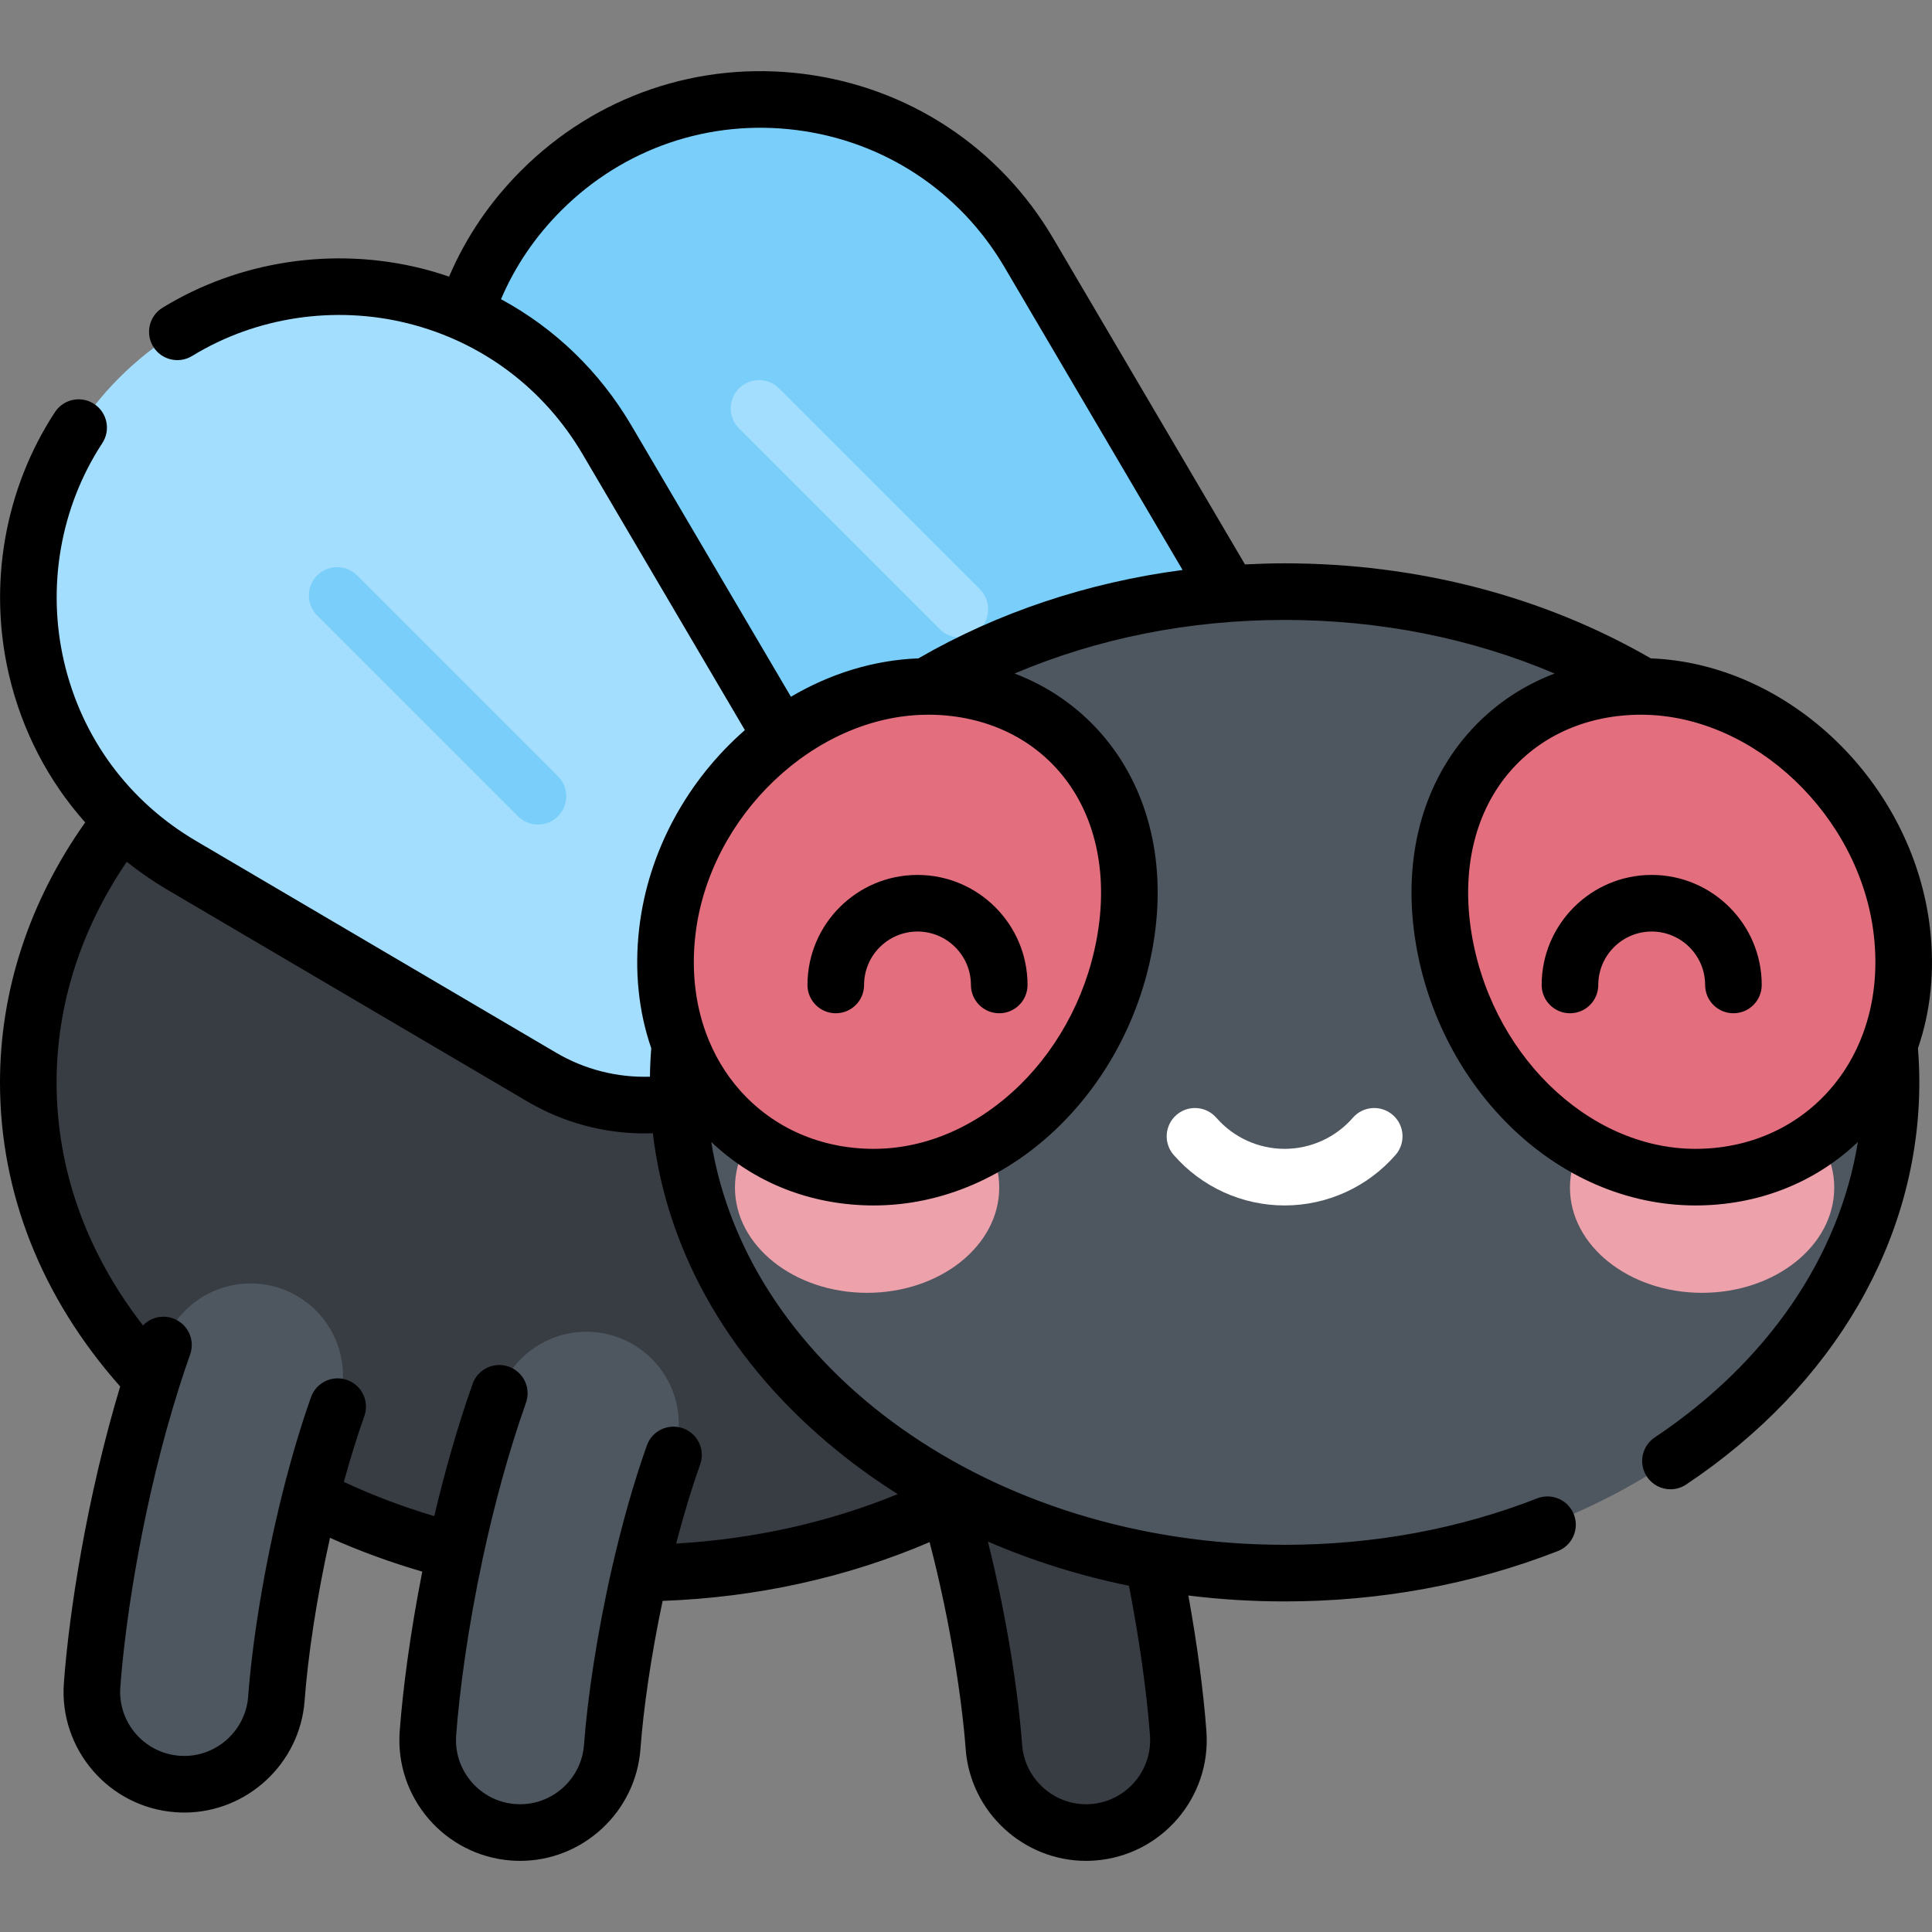 <svg id="Capa_1" enable-background="new 0 0 512 512" height="512" viewBox="0 0 512 512" width="512" xmlns="http://www.w3.org/2000/svg"><rect x="0" y="0" width="512" height="512" fill="#808080" stroke="none"/><path d="m287.79 485.645c-12.702 0-23.441-9.808-24.394-22.68-1.467-19.815-7.057-51.427-16.241-77.388-4.51-12.749 2.17-26.741 14.918-31.251 12.749-4.512 26.742 2.169 31.252 14.918 11.426 32.299 17.327 68.726 18.91 90.105.998 13.487-9.125 25.229-22.612 26.227-.615.047-1.227.069-1.833.069z" fill="#383c43"/><ellipse cx="168.211" cy="286.84" fill="#383c43" rx="160.711" ry="130.052"/><path d="m143.422 50.493c-38.098 38.098-29.958 101.913 16.484 129.227l95.504 56.169c21.059 12.386 47.828 8.971 65.104-8.305 17.276-17.276 20.69-44.045 8.305-65.104l-56.169-95.504c-27.315-46.44-91.13-54.58-129.228-16.483z" fill="#7acefa"/><path d="m254.363 168.935c-1.919 0-3.839-.732-5.304-2.197l-53.213-53.213c-2.929-2.929-2.929-7.678 0-10.606 2.93-2.929 7.678-2.929 10.607 0l53.213 53.213c2.929 2.929 2.929 7.678 0 10.606-1.464 1.464-3.384 2.197-5.303 2.197z" fill="#a3defe"/><path d="m31.63 100.074c-38.098 38.098-29.958 101.913 16.484 129.227l95.504 56.169c21.059 12.386 47.828 8.971 65.104-8.305 17.276-17.276 20.69-44.045 8.305-65.104l-56.169-95.504c-27.315-46.441-91.13-54.581-129.228-16.483z" fill="#a3defe"/><path d="m142.571 218.515c-1.919 0-3.839-.732-5.304-2.197l-53.213-53.213c-2.929-2.929-2.929-7.678 0-10.607 2.93-2.929 7.678-2.929 10.607 0l53.213 53.213c2.929 2.929 2.929 7.678 0 10.606-1.464 1.466-3.384 2.198-5.303 2.198z" fill="#7acefa"/><ellipse cx="340.433" cy="286.84" fill="#4e5660" rx="160.711" ry="130.052"/><ellipse cx="229.79" cy="314.725" fill="#eda1ab" rx="35.017" ry="27.886"/><ellipse cx="451.075" cy="314.725" fill="#eda1ab" rx="35.017" ry="27.886"/><path d="m298.543 246.931c-5.073 35.553-33.369 65.026-66.977 65.026s-59.01-27.895-54.729-65.026c4.113-35.677 35.474-65.026 69.082-65.026s58.059 26.936 52.624 65.026z" fill="#e26e7e"/><path d="m382.322 246.931c5.073 35.553 33.369 65.026 66.977 65.026s59.01-27.895 54.729-65.026c-4.113-35.677-35.474-65.026-69.082-65.026s-58.059 26.936-52.624 65.026z" fill="#e26e7e"/><path d="m137.852 485.645c-.607 0-1.219-.022-1.835-.068-13.487-1-23.61-12.742-22.61-26.229 1.585-21.385 7.488-57.815 18.913-90.105 4.51-12.749 18.502-19.429 31.251-14.917 12.75 4.511 19.428 18.503 14.917 31.252-9.181 25.95-14.773 57.567-16.242 77.388-.953 12.872-11.693 22.679-24.394 22.679z" fill="#4e5660"/><path d="m48.853 472.843c-.607 0-1.22-.022-1.835-.068-13.487-.999-23.61-12.742-22.61-26.229 1.585-21.386 7.49-57.816 18.913-90.105 4.51-12.749 18.502-19.427 31.251-14.917 12.75 4.511 19.428 18.503 14.917 31.252-9.181 25.95-14.773 57.567-16.241 77.388-.954 12.872-11.694 22.679-24.395 22.679z" fill="#4e5660"/><path d="m340.433 319.457c-11.27 0-21.986-4.881-29.403-13.392-2.722-3.123-2.396-7.86.727-10.582 3.122-2.721 7.86-2.395 10.582.727 4.567 5.241 11.163 8.247 18.095 8.247s13.527-3.006 18.095-8.247c2.72-3.123 7.458-3.448 10.582-.727 3.122 2.722 3.448 7.459.727 10.582-7.419 8.511-18.136 13.392-29.405 13.392z" fill="#fff"/><path d="m511.478 246.072c-4.454-38.632-37.366-70.203-74.008-71.6-28.48-16.469-61.976-25.184-97.038-25.184-3.52 0-7.018.113-10.503.288l-50.815-86.4c-14.205-24.151-38.292-40.037-66.085-43.582-27.794-3.545-55.098 5.784-74.911 25.597-8.233 8.233-14.639 17.666-19.108 28.121-2.376-.808-4.788-1.544-7.251-2.16-23.332-5.83-48.361-2.044-68.674 10.39-3.532 2.163-4.644 6.779-2.48 10.312 2.162 3.534 6.779 4.644 10.313 2.481 16.901-10.346 37.75-13.493 57.204-8.631 19.571 4.892 36.004 17.199 46.271 34.655l43.008 73.125c-14.997 13.101-25.619 31.822-28.012 52.587-1.293 11.216-.162 21.984 3.201 31.724-.198 2.511-.315 5.035-.348 7.544-8.66.267-17.288-1.906-24.82-6.335l-95.504-56.169c-17.832-10.487-30.236-27.321-34.929-47.4-4.657-19.933-.968-41.073 10.124-58.001 2.27-3.465 1.302-8.114-2.163-10.384-3.466-2.271-8.114-1.302-10.384 2.163-13.332 20.345-17.772 45.727-12.185 69.636 3.457 14.791 10.409 28.103 20.197 39.1-14.782 20.875-22.578 44.558-22.578 68.891 0 29.286 11 57.059 31.849 80.589-8.809 29.231-13.52 59.654-14.922 78.563-1.303 17.589 11.946 32.959 29.538 34.263.793.059 1.596.088 2.387.088 16.644 0 30.644-13.013 31.874-29.624.852-11.511 3.132-27.105 6.729-43.181 7.854 3.518 16.034 6.509 24.455 8.952-3.223 16.336-5.165 31.278-5.983 42.305-1.303 17.589 11.946 32.958 29.538 34.262.793.059 1.596.088 2.387.088 16.642 0 30.643-13.012 31.874-29.624.783-10.575 2.773-24.597 5.88-39.272 24.794-.882 48.922-6.212 70.745-15.57 5.609 21.397 8.643 42.396 9.565 54.84 1.231 16.613 15.231 29.626 31.874 29.626.789 0 1.592-.03 2.386-.088 17.589-1.301 30.84-16.669 29.539-34.26-.782-10.561-2.481-23.246-4.784-35.971 8.367 1.034 16.885 1.566 25.502 1.566 25.346 0 49.705-4.487 72.399-13.336 3.859-1.505 5.768-5.853 4.263-9.712s-5.855-5.769-9.712-4.263c-20.951 8.169-43.477 12.311-66.95 12.311-77.797 0-142.234-46.622-151.944-106.771 11.43 10.883 26.532 16.836 43.077 16.836 18.018 0 35.586-7.584 49.471-21.356 13.355-13.248 22.21-31.044 24.931-50.111 2.947-20.655-2.016-39.623-13.976-53.411-6.298-7.26-14.18-12.695-23.118-16.086 21.926-9.322 46.278-14.206 71.558-14.206 25.282 0 49.633 4.883 71.559 14.206-8.938 3.39-16.82 8.825-23.118 16.086-11.96 13.788-16.923 32.756-13.975 53.411 2.721 19.066 11.574 36.863 24.931 50.111 13.884 13.772 31.453 21.356 49.471 21.356 16.538 0 31.632-5.947 43.061-16.82-4.921 30.39-23.927 58.316-53.835 78.3-3.443 2.301-4.37 6.958-2.069 10.403 1.446 2.164 3.822 3.334 6.243 3.334 1.432 0 2.88-.41 4.16-1.265 39.266-26.236 61.785-65.079 61.785-106.569 0-2.999-.128-6.032-.366-9.044 3.362-9.74 4.493-20.508 3.199-31.724zm-212.292 174.177c2.714 13.937 4.718 28.148 5.57 39.654.69 9.342-6.346 17.504-15.685 18.195-9.354.686-17.511-6.441-18.196-15.686-.959-12.956-3.823-32.934-9.072-53.88 11.83 5.12 24.367 9.049 37.383 11.717zm-77.112-35.619c5.029 4.07 10.321 7.846 15.84 11.325-18.241 7.475-38.183 11.93-58.726 13.102 1.872-7.168 3.997-14.267 6.37-20.977 1.382-3.905-.664-8.19-4.569-9.572-3.906-1.381-8.191.665-9.571 4.569-3.605 10.189-6.667 21.228-9.162 32.114-.022.095-.047.19-.065.287-3.982 17.443-6.5 34.467-7.423 46.935-.654 8.822-8.084 15.732-16.915 15.732-.424 0-.855-.016-1.28-.047-9.341-.692-16.378-8.855-15.686-18.195.889-11.997 3.171-28.835 7.059-46.97.001-.002.002-.004.002-.007.004-.016.006-.031.009-.047 2.893-13.48 6.671-27.674 11.433-41.134 1.382-3.905-.664-8.19-4.568-9.572-3.907-1.383-8.19.664-9.572 4.569-4.05 11.446-7.419 23.4-10.162 35.047-8.282-2.455-16.3-5.486-23.956-9.065 1.634-5.962 3.444-11.839 5.427-17.445 1.382-3.905-.664-8.19-4.569-9.572s-8.191.664-9.571 4.569c-2.758 7.796-5.198 16.091-7.31 24.432-.022.076-.038.152-.058.228-5.064 20.056-8.223 40.365-9.283 54.675-.653 8.822-8.083 15.732-16.915 15.732-.424 0-.855-.016-1.28-.047-9.341-.692-16.377-8.854-15.686-18.195 1.405-18.961 6.281-50.01 15.502-79.178.006-.018.011-.036.017-.053.949-3 1.944-5.98 2.986-8.925 1.382-3.905-.664-8.191-4.568-9.572-2.87-1.017-5.94-.177-7.917 1.887-15.022-19.329-22.907-41.385-22.907-64.42 0-20.514 6.415-40.57 18.594-58.459 3.363 2.683 6.933 5.159 10.718 7.385l95.503 56.17c9.436 5.549 20.165 8.432 31.008 8.432.73 0 1.461-.02 2.191-.046 3.76 31.931 20.846 61.476 49.06 84.308zm58.587-180.222c9.067 10.453 12.781 25.178 10.457 41.463-4.688 32.852-30.846 58.586-59.552 58.586-13.963 0-26.534-5.478-35.399-15.423-3.953-4.435-6.977-9.569-9.045-15.192-.007-.017-.012-.035-.019-.051-2.887-7.875-3.886-16.715-2.815-26.001 3.632-31.507 31.621-58.137 61.234-58.374.148-.001.301-.005.398-.011 14.011 0 26.349 5.328 34.741 15.003zm-37.266-29.936c-11.946.455-23.494 4.106-33.79 10.178l-42.283-71.894c-8.434-14.34-20.342-25.782-34.552-33.463 3.722-8.728 9.071-16.611 15.957-23.497 16.505-16.504 39.244-24.276 62.404-21.324 23.153 2.954 43.221 16.187 55.054 36.307l47.211 80.272c-25.15 3.306-48.945 11.245-70.001 23.421zm250.368 99.318c-.007.017-.012.034-.019.051-2.068 5.623-5.092 10.757-9.045 15.192-8.865 9.946-21.437 15.423-35.399 15.423-28.706 0-54.864-25.734-59.552-58.586-2.324-16.285 1.39-31.01 10.457-41.463 8.385-9.667 20.71-14.993 34.706-15.003.118.005.235.006.354.008 29.641.19 57.678 26.841 61.314 58.376 1.07 9.287.07 18.127-2.816 26.002zm-279.774-12.765c0 4.142 3.357 7.5 7.5 7.5s7.5-3.358 7.5-7.5c0-7.807 6.352-14.159 14.159-14.159s14.158 6.352 14.158 14.159c0 4.142 3.357 7.5 7.5 7.5s7.5-3.358 7.5-7.5c0-16.078-13.08-29.159-29.158-29.159s-29.159 13.081-29.159 29.159zm223.728-29.159c-16.078 0-29.159 13.081-29.159 29.159 0 4.142 3.357 7.5 7.5 7.5s7.5-3.358 7.5-7.5c0-7.807 6.352-14.159 14.159-14.159s14.158 6.352 14.158 14.159c0 4.142 3.357 7.5 7.5 7.5s7.5-3.358 7.5-7.5c0-16.078-13.08-29.159-29.158-29.159z"/></svg>